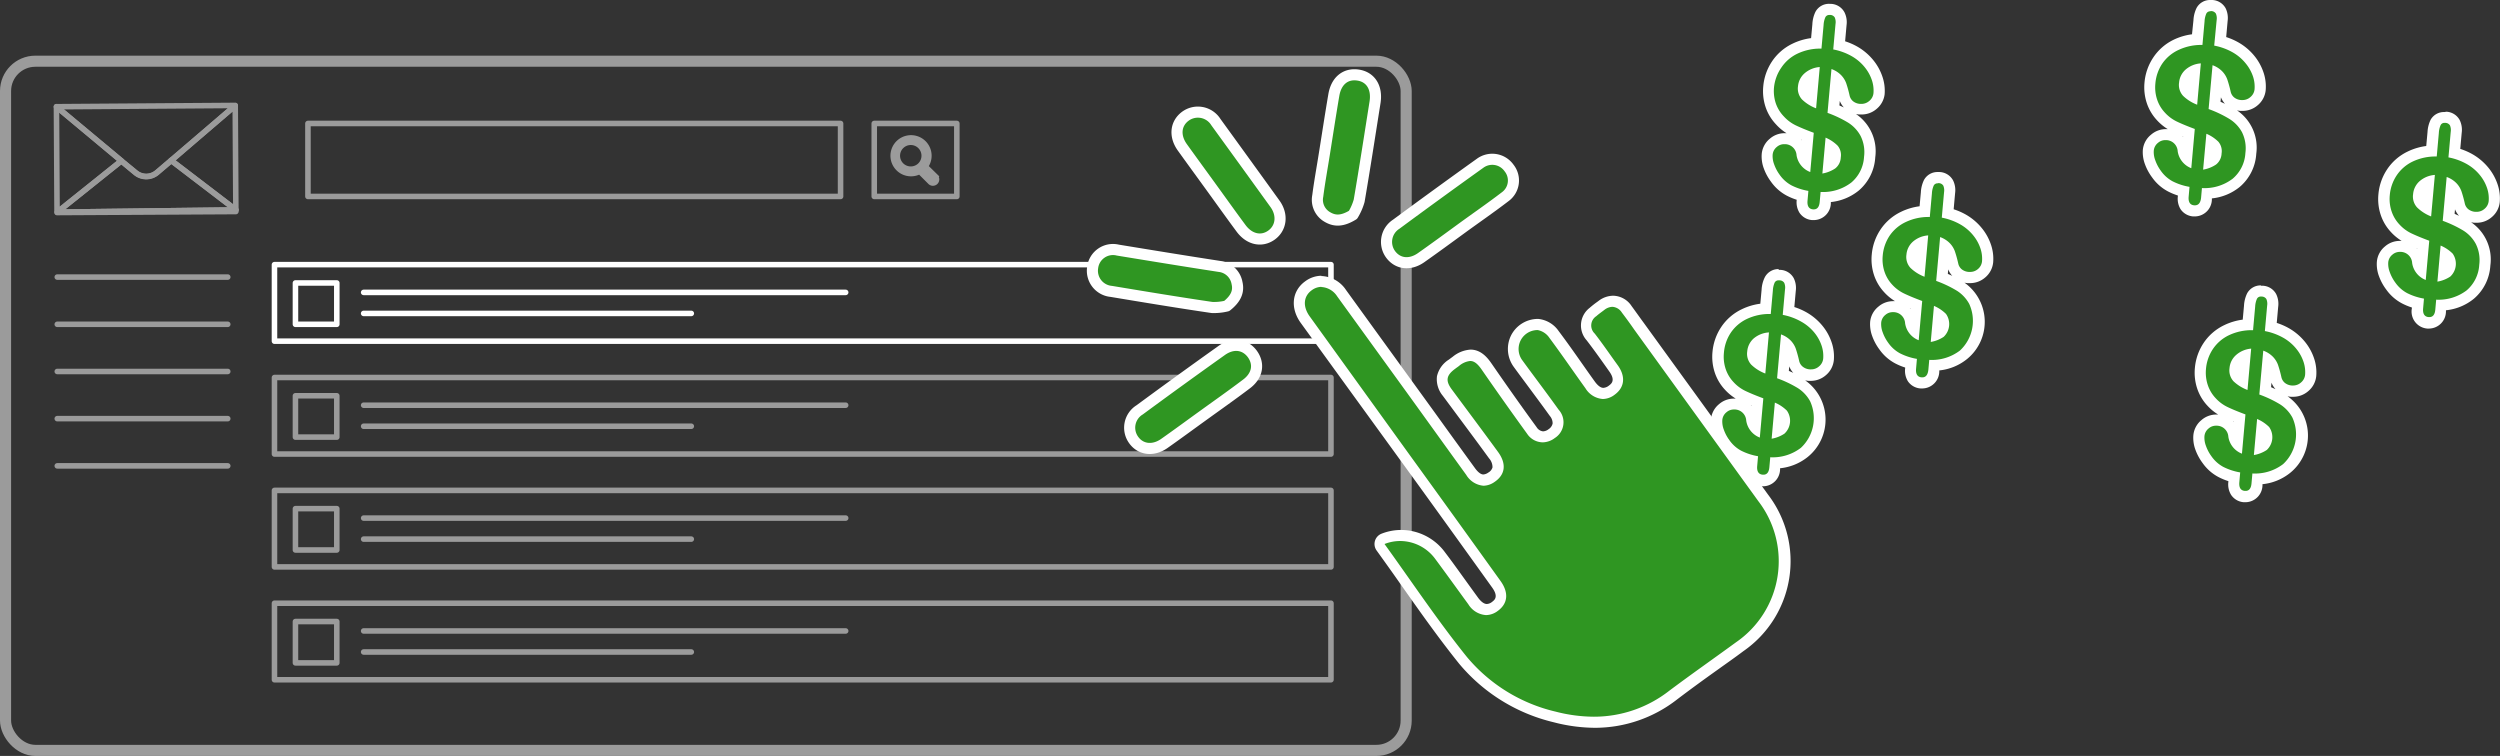<svg xmlns="http://www.w3.org/2000/svg" viewBox="0 0 450.5 136.22"><rect x="0" y="0" width="450.5" height="136.22" fill="#333333" stroke="none"/><defs><style>.cls-1,.cls-5,.cls-6{fill:none;}.cls-1{stroke:#ce1515;}.cls-1,.cls-5,.cls-6,.cls-8{stroke-linecap:round;stroke-linejoin:round;}.cls-2,.cls-8{fill:#2f9622;}.cls-3,.cls-7{fill:#fff;}.cls-4{opacity:0.51;}.cls-5,.cls-6,.cls-7,.cls-8{stroke:#fff;}.cls-5,.cls-8{stroke-width:2px;}.cls-7{stroke-miterlimit:10;}</style></defs><title>click-on</title><g id="Layer_2" data-name="Layer 2"><g id="Layer_1-2" data-name="Layer 1"><path class="cls-1" d="M93.18,20.22"/><path class="cls-2" d="M346.4,69h-.22a1.94,1.94,0,0,1-1.54-.87,2.64,2.64,0,0,1-.33-1.7l.09-1a10.78,10.78,0,0,1-2.45-.93,7.2,7.2,0,0,1-2.46-2.2,8.26,8.26,0,0,1-1.15-2.14,5.13,5.13,0,0,1-.32-2.14,3.13,3.13,0,0,1,3.09-2.82h.3a3.11,3.11,0,0,1,2.89,2.81,3,3,0,0,0,.62,1.44l.41-4.6c-1.07-.41-2-.79-2.64-1.12a8,8,0,0,1-2.41-1.8,7.4,7.4,0,0,1-1.63-2.74,8.09,8.09,0,0,1-.36-3.31,8.62,8.62,0,0,1,1.39-4A8.24,8.24,0,0,1,343,39.07a10.16,10.16,0,0,1,3.83-1l.3-3.35a4.83,4.83,0,0,1,.44-1.83,1.75,1.75,0,0,1,1.63-.92h.24a1.9,1.9,0,0,1,1.62,1,3.06,3.06,0,0,1,.26,1.74L351,38.45a11.14,11.14,0,0,1,2.83,1.16,9.28,9.28,0,0,1,2.6,2.24,8.43,8.43,0,0,1,1.44,2.66,6.87,6.87,0,0,1,.32,2.68,3,3,0,0,1-1.11,2.08A3.09,3.09,0,0,1,355,50h-.32a3.26,3.26,0,0,1-1.8-.69,2.83,2.83,0,0,1-1-1.63,20.24,20.24,0,0,0-.57-2.08,3.08,3.08,0,0,0-.69-1.09l-.16-.15L350,50a20.37,20.37,0,0,1,3.15,1.55,7.44,7.44,0,0,1,2.63,2.79,8.3,8.3,0,0,1-1.9,9.63,8.87,8.87,0,0,1-5.3,1.9l-.08.92C348.27,68.87,346.83,69,346.4,69ZM349,60.19a3.32,3.32,0,0,0,.61-.35c.12-.09.49-.36.58-1.31a1.69,1.69,0,0,0-.31-1.34,3.55,3.55,0,0,0-.57-.49Zm-2.71-16.53a3.05,3.05,0,0,0-1,.6,2.52,2.52,0,0,0-.83,1.69,2,2,0,0,0,.44,1.59,4.58,4.58,0,0,0,1,.75Z"/><path class="cls-3" d="M349.21,33h.15a1,1,0,0,1,.82.45,2.15,2.15,0,0,1,.14,1.18l-.41,4.59a10.78,10.78,0,0,1,3.39,1.25,8.26,8.26,0,0,1,2.32,2,7.43,7.43,0,0,1,1.27,2.34,5.87,5.87,0,0,1,.27,2.29,2.07,2.07,0,0,1-.77,1.41A2.11,2.11,0,0,1,355,49h-.23a2.26,2.26,0,0,1-1.26-.47,1.85,1.85,0,0,1-.64-1.07,21.57,21.57,0,0,0-.61-2.2,4.12,4.12,0,0,0-.91-1.44,4.61,4.61,0,0,0-1.74-1.1l-.71,7.9a20.85,20.85,0,0,1,3.68,1.74,6.43,6.43,0,0,1,2.28,2.42,7.31,7.31,0,0,1-1.67,8.38,8.35,8.35,0,0,1-5.54,1.69h0l-.16,1.8Q347.34,68,346.4,68h-.13q-1.09-.1-1-1.49l.16-1.84a10.67,10.67,0,0,1-3.05-1,6.18,6.18,0,0,1-2.12-1.9,7.25,7.25,0,0,1-1-1.89,4.13,4.13,0,0,1-.27-1.72,2,2,0,0,1,.75-1.41,2,2,0,0,1,1.35-.5h.21a2.12,2.12,0,0,1,2,2,3.87,3.87,0,0,0,2.45,3.06l.63-7.07q-2.06-.77-3.26-1.35A7,7,0,0,1,341,51.32a6.39,6.39,0,0,1-1.42-2.38,7,7,0,0,1-.31-2.9,7.58,7.58,0,0,1,1.23-3.55A7.21,7.21,0,0,1,343.44,40a9.52,9.52,0,0,1,4.24-.9h.07l.38-4.23a4,4,0,0,1,.33-1.44.77.77,0,0,1,.75-.39m-1.75,9.38a4.68,4.68,0,0,0-2.77,1.14,3.51,3.51,0,0,0-1.15,2.33,2.91,2.91,0,0,0,.71,2.37,7.43,7.43,0,0,0,2.55,1.61l.66-7.44m.46,19.19a6,6,0,0,0,2.33-.92,3.17,3.17,0,0,0,.42-4.13,6.9,6.9,0,0,0-2.17-1.45l-.58,6.51M349.21,31a2.75,2.75,0,0,0-2.51,1.44,5.72,5.72,0,0,0-.56,2.21l-.23,2.52a10.81,10.81,0,0,0-3.35,1,9.22,9.22,0,0,0-3.71,3.22,9.59,9.59,0,0,0-1.56,4.47,9.06,9.06,0,0,0,.41,3.71,8.41,8.41,0,0,0,1.86,3.12,8.9,8.9,0,0,0,1.92,1.58l-.38,0a4.05,4.05,0,0,0-2.63,1A4,4,0,0,0,337,58a6.12,6.12,0,0,0,.37,2.56,9.28,9.28,0,0,0,1.3,2.41,8.15,8.15,0,0,0,2.78,2.48,11,11,0,0,0,1.86.78v.14a3.61,3.61,0,0,0,.49,2.33A3,3,0,0,0,346.09,70h.31a3.1,3.1,0,0,0,3.06-3.16v-.09a9.45,9.45,0,0,0,5-2.05A8.64,8.64,0,0,0,354,50.94a5,5,0,0,0,.58.08l.41,0a4.12,4.12,0,0,0,2.72-1,4.06,4.06,0,0,0,1.46-2.75,7.89,7.89,0,0,0-.36-3.07,9.44,9.44,0,0,0-1.61-3,10.28,10.28,0,0,0-2.88-2.49,11.6,11.6,0,0,0-2.27-1l.26-2.91a4,4,0,0,0-.37-2.3A2.89,2.89,0,0,0,349.54,31l-.33,0ZM351,49.35l.07-.81a3.83,3.83,0,0,0,.73,1.17l-.8-.36Zm-6.75,6.28-.09-.1.09,0v.06Z"/><path class="cls-2" d="M317.74,86.54h-.22A2.09,2.09,0,0,1,315.65,84l.09-1a10.77,10.77,0,0,1-2.45-.93,7.2,7.2,0,0,1-2.46-2.2,8.27,8.27,0,0,1-1.15-2.14,5.12,5.12,0,0,1-.32-2.14,3.13,3.13,0,0,1,3.09-2.82h.3a3.11,3.11,0,0,1,2.89,2.81,3,3,0,0,0,.62,1.44l.41-4.61c-1.07-.41-2-.79-2.64-1.12a8,8,0,0,1-2.41-1.8A7.38,7.38,0,0,1,310,66.77a8.09,8.09,0,0,1-.36-3.3,8.6,8.6,0,0,1,1.39-4,8.23,8.23,0,0,1,3.32-2.87,10.14,10.14,0,0,1,3.83-1l.3-3.35a4.8,4.8,0,0,1,.44-1.83,1.74,1.74,0,0,1,1.63-.92h.24a1.9,1.9,0,0,1,1.62,1,3,3,0,0,1,.26,1.74L322.33,56a11.17,11.17,0,0,1,2.83,1.16,9.28,9.28,0,0,1,2.6,2.24A8.45,8.45,0,0,1,329.2,62a6.9,6.9,0,0,1,.32,2.68,3,3,0,0,1-1.11,2.08,3.09,3.09,0,0,1-2.07.76H326a3.26,3.26,0,0,1-1.8-.69,2.83,2.83,0,0,1-1-1.63,20.66,20.66,0,0,0-.57-2.08A3.13,3.13,0,0,0,322,62l-.16-.15-.5,5.61a20.39,20.39,0,0,1,3.15,1.55,7.91,7.91,0,0,1,.73,12.42,8.87,8.87,0,0,1-5.3,1.9l-.08.92C319.61,86.38,318.17,86.54,317.74,86.54Zm2.65-8.84a3.32,3.32,0,0,0,.61-.35c.12-.09.49-.36.58-1.32a1.68,1.68,0,0,0-.31-1.34,3.5,3.5,0,0,0-.57-.49Zm-2.71-16.53a3,3,0,0,0-1,.6,2.52,2.52,0,0,0-.83,1.69,2,2,0,0,0,.44,1.59,4.52,4.52,0,0,0,1,.75Z"/><path class="cls-3" d="M320.55,50.52h.15a1,1,0,0,1,.82.45,2.15,2.15,0,0,1,.14,1.18l-.41,4.59A10.78,10.78,0,0,1,324.65,58,8.26,8.26,0,0,1,327,60a7.43,7.43,0,0,1,1.27,2.34,5.87,5.87,0,0,1,.27,2.29,2.07,2.07,0,0,1-.77,1.41,2.11,2.11,0,0,1-1.41.52h-.23a2.26,2.26,0,0,1-1.26-.47A1.85,1.85,0,0,1,324.2,65a21.57,21.57,0,0,0-.61-2.2,4.12,4.12,0,0,0-.91-1.44,4.61,4.61,0,0,0-1.74-1.1l-.71,7.9a20.84,20.84,0,0,1,3.68,1.74,6.43,6.43,0,0,1,2.28,2.42,7.31,7.31,0,0,1-1.67,8.38A8.35,8.35,0,0,1,319,82.4h0l-.16,1.8q-.12,1.34-1.07,1.34h-.13q-1.09-.1-1-1.49l.16-1.84a10.68,10.68,0,0,1-3.05-1,6.18,6.18,0,0,1-2.12-1.9,7.26,7.26,0,0,1-1-1.89,4.13,4.13,0,0,1-.27-1.72,2,2,0,0,1,.75-1.41,2,2,0,0,1,1.35-.5h.21a2.12,2.12,0,0,1,2,2,3.87,3.87,0,0,0,2.45,3.06l.63-7.07q-2.06-.77-3.26-1.35a7,7,0,0,1-2.11-1.58,6.39,6.39,0,0,1-1.42-2.38,7,7,0,0,1-.31-2.9A7.58,7.58,0,0,1,311.86,60a7.21,7.21,0,0,1,2.92-2.52,9.52,9.52,0,0,1,4.24-.9h.07l.38-4.23a4,4,0,0,1,.33-1.44.77.77,0,0,1,.75-.39M318.8,59.9A4.68,4.68,0,0,0,316,61a3.51,3.51,0,0,0-1.15,2.33,2.91,2.91,0,0,0,.71,2.37,7.43,7.43,0,0,0,2.55,1.61l.66-7.44m.46,19.19a6,6,0,0,0,2.33-.92A3.17,3.17,0,0,0,322,74a6.9,6.9,0,0,0-2.17-1.45l-.58,6.51m1.29-30.57A2.75,2.75,0,0,0,318,50a5.72,5.72,0,0,0-.56,2.21l-.23,2.52a10.81,10.81,0,0,0-3.35,1,9.22,9.22,0,0,0-3.71,3.22,9.59,9.59,0,0,0-1.56,4.47,9.06,9.06,0,0,0,.41,3.71,8.41,8.41,0,0,0,1.86,3.12,8.9,8.9,0,0,0,1.92,1.58l-.38,0a4.05,4.05,0,0,0-2.63,1,4,4,0,0,0-1.46,2.77,6.12,6.12,0,0,0,.37,2.56,9.29,9.29,0,0,0,1.3,2.41,8.15,8.15,0,0,0,2.78,2.48,11,11,0,0,0,1.86.78v.14a3.61,3.61,0,0,0,.49,2.33,3,3,0,0,0,2.29,1.33h.31a3.1,3.1,0,0,0,3.06-3.16v-.09a9.45,9.45,0,0,0,5-2.05,8.65,8.65,0,0,0-.48-13.79,5,5,0,0,0,.58.09l.41,0a4.12,4.12,0,0,0,2.72-1,4.06,4.06,0,0,0,1.46-2.75,7.89,7.89,0,0,0-.36-3.07,9.44,9.44,0,0,0-1.61-3,10.28,10.28,0,0,0-2.88-2.48,11.61,11.61,0,0,0-2.27-1l.26-2.91a4,4,0,0,0-.37-2.3,2.89,2.89,0,0,0-2.41-1.49l-.33,0Zm1.81,18.34.07-.81a3.83,3.83,0,0,0,.73,1.17l-.8-.36Zm-6.75,6.28-.09-.1.09,0v.06Z"/><path class="cls-2" d="M326.84,38.72h-.22a1.94,1.94,0,0,1-1.54-.87,2.64,2.64,0,0,1-.33-1.7l.09-1a10.75,10.75,0,0,1-2.45-.93,7.19,7.19,0,0,1-2.46-2.2,8.21,8.21,0,0,1-1.15-2.14,5.13,5.13,0,0,1-.32-2.14,3.13,3.13,0,0,1,3.09-2.82h.3a3.11,3.11,0,0,1,2.89,2.81,3,3,0,0,0,.62,1.44l.41-4.61c-1.07-.41-2-.79-2.64-1.12a8,8,0,0,1-2.41-1.8,7.4,7.4,0,0,1-1.63-2.74,8.1,8.1,0,0,1-.36-3.3,8.6,8.6,0,0,1,1.39-4,8.24,8.24,0,0,1,3.32-2.87,10.17,10.17,0,0,1,3.84-1l.3-3.35A4.81,4.81,0,0,1,328,2.61a1.74,1.74,0,0,1,1.63-.92h.24a1.92,1.92,0,0,1,1.62,1,3,3,0,0,1,.26,1.74l-.33,3.73a11.17,11.17,0,0,1,2.83,1.16,9.3,9.3,0,0,1,2.6,2.24,8.45,8.45,0,0,1,1.44,2.66,6.9,6.9,0,0,1,.32,2.68A3,3,0,0,1,337.5,19a3.08,3.08,0,0,1-2.06.76h-.33a3.24,3.24,0,0,1-1.8-.69,2.84,2.84,0,0,1-1-1.63,20.78,20.78,0,0,0-.57-2.08,3.14,3.14,0,0,0-.69-1.09l-.16-.15-.5,5.61a20.39,20.39,0,0,1,3.15,1.55,7.12,7.12,0,0,1,3.38,7.12,7.53,7.53,0,0,1-2.64,5.3,8.88,8.88,0,0,1-5.3,1.9l-.08.92C328.72,38.55,327.28,38.72,326.84,38.72Zm2.65-8.84a3.4,3.4,0,0,0,.61-.35c.12-.09.49-.36.58-1.32a1.68,1.68,0,0,0-.31-1.34,3.54,3.54,0,0,0-.57-.49Zm-2.71-16.53a3,3,0,0,0-1,.6,2.52,2.52,0,0,0-.83,1.69,2,2,0,0,0,.44,1.59,4.55,4.55,0,0,0,1,.75Z"/><path class="cls-3" d="M329.65,2.69h.15a1,1,0,0,1,.82.45,2.15,2.15,0,0,1,.14,1.18l-.41,4.59a10.78,10.78,0,0,1,3.39,1.25,8.26,8.26,0,0,1,2.32,2,7.43,7.43,0,0,1,1.27,2.34,5.87,5.87,0,0,1,.27,2.29,2.07,2.07,0,0,1-.77,1.41,2.11,2.11,0,0,1-1.41.52h-.23a2.26,2.26,0,0,1-1.26-.47,1.85,1.85,0,0,1-.64-1.07,21.59,21.59,0,0,0-.61-2.2,4.13,4.13,0,0,0-.91-1.44,4.61,4.61,0,0,0-1.74-1.1l-.71,7.9A20.83,20.83,0,0,1,333,22.08a6.43,6.43,0,0,1,2.28,2.42,6.52,6.52,0,0,1,.62,3.76,6.53,6.53,0,0,1-2.29,4.63,8.35,8.35,0,0,1-5.54,1.7h0l-.16,1.8q-.12,1.34-1.07,1.34h-.13q-1.09-.1-1-1.49l.16-1.84a10.67,10.67,0,0,1-3.05-1,6.18,6.18,0,0,1-2.12-1.9,7.26,7.26,0,0,1-1-1.89,4.13,4.13,0,0,1-.27-1.72,2,2,0,0,1,.75-1.41,2,2,0,0,1,1.35-.5h.21a2.12,2.12,0,0,1,2,2A3.87,3.87,0,0,0,326.21,31l.63-7.07q-2.06-.77-3.26-1.35A7,7,0,0,1,321.47,21,6.39,6.39,0,0,1,320,18.62a7,7,0,0,1-.32-2.9A7.58,7.58,0,0,1,321,12.18a7.21,7.21,0,0,1,2.92-2.52,9.52,9.52,0,0,1,4.24-.9h.07l.38-4.23a4,4,0,0,1,.33-1.44.77.77,0,0,1,.75-.39m-1.75,9.38a4.68,4.68,0,0,0-2.77,1.14A3.51,3.51,0,0,0,324,15.54a2.91,2.91,0,0,0,.71,2.37,7.43,7.43,0,0,0,2.55,1.61l.66-7.44m.46,19.19a6,6,0,0,0,2.33-.92,2.66,2.66,0,0,0,1-2,2.63,2.63,0,0,0-.57-2.1,6.9,6.9,0,0,0-2.17-1.45l-.58,6.51M329.65.69a2.75,2.75,0,0,0-2.51,1.45,5.72,5.72,0,0,0-.55,2.21l-.23,2.52a10.81,10.81,0,0,0-3.35,1,9.22,9.22,0,0,0-3.71,3.22,9.59,9.59,0,0,0-1.56,4.47,9.07,9.07,0,0,0,.41,3.71A8.41,8.41,0,0,0,320,22.37,8.91,8.91,0,0,0,321.93,24l-.38,0a4.05,4.05,0,0,0-2.63,1,4,4,0,0,0-1.46,2.77,6.12,6.12,0,0,0,.37,2.56,9.29,9.29,0,0,0,1.3,2.41,8.15,8.15,0,0,0,2.78,2.48,10.94,10.94,0,0,0,1.86.78V36a3.61,3.61,0,0,0,.49,2.33,3,3,0,0,0,2.29,1.33h.31a3.1,3.1,0,0,0,3.06-3.16v-.09a9.45,9.45,0,0,0,5-2.05,8.49,8.49,0,0,0,3-6,8.1,8.1,0,0,0-3.47-7.81,5,5,0,0,0,.58.08l.41,0a4.12,4.12,0,0,0,2.72-1A4.06,4.06,0,0,0,339.61,17a7.89,7.89,0,0,0-.36-3.07,9.45,9.45,0,0,0-1.61-3,10.28,10.28,0,0,0-2.88-2.49,11.61,11.61,0,0,0-2.27-1l.26-2.91a4,4,0,0,0-.37-2.3A2.89,2.89,0,0,0,330,.7ZM331.46,19l.07-.81a3.83,3.83,0,0,0,.73,1.17l-.8-.36Zm-6.75,6.28-.09-.1.09,0v.06Z"/><path class="cls-2" d="M395.52,38h-.22a1.94,1.94,0,0,1-1.54-.87,2.65,2.65,0,0,1-.33-1.7l.09-1a10.84,10.84,0,0,1-2.45-.93,7.22,7.22,0,0,1-2.46-2.2,8.25,8.25,0,0,1-1.15-2.14,5.14,5.14,0,0,1-.32-2.14,3.13,3.13,0,0,1,3.1-2.82h.3a3.11,3.11,0,0,1,2.89,2.81,3,3,0,0,0,.62,1.44l.41-4.6c-1.07-.41-2-.79-2.64-1.12a8,8,0,0,1-2.41-1.8,7.4,7.4,0,0,1-1.63-2.74,8.08,8.08,0,0,1-.36-3.31,8.6,8.6,0,0,1,1.39-4,8.23,8.23,0,0,1,3.32-2.87,10.17,10.17,0,0,1,3.83-1l.3-3.35a4.81,4.81,0,0,1,.44-1.83A1.75,1.75,0,0,1,398.33,1h.24a1.92,1.92,0,0,1,1.62,1,3.07,3.07,0,0,1,.26,1.74l-.33,3.72a11.16,11.16,0,0,1,2.83,1.16,9.29,9.29,0,0,1,2.6,2.24A8.47,8.47,0,0,1,407,13.51a6.87,6.87,0,0,1,.32,2.68A3.21,3.21,0,0,1,404.12,19h-.32a3.26,3.26,0,0,1-1.8-.69,2.83,2.83,0,0,1-1-1.63,20.56,20.56,0,0,0-.57-2.08,3.09,3.09,0,0,0-.69-1.09l-.16-.15-.5,5.61a20.37,20.37,0,0,1,3.15,1.55,7.44,7.44,0,0,1,2.63,2.79,7.52,7.52,0,0,1,.74,4.32A7.53,7.53,0,0,1,403,33a8.89,8.89,0,0,1-5.3,1.9l-.08.92C397.4,37.86,396,38,395.52,38Zm2.65-8.84a3.4,3.4,0,0,0,.61-.35c.12-.09.49-.36.58-1.32a1.68,1.68,0,0,0-.31-1.34,3.54,3.54,0,0,0-.57-.49Zm-2.71-16.53a3,3,0,0,0-1,.6,2.51,2.51,0,0,0-.83,1.69,1.94,1.94,0,0,0,.44,1.59,4.52,4.52,0,0,0,1,.75Z"/><path class="cls-3" d="M398.33,2h.15a1,1,0,0,1,.82.45,2.15,2.15,0,0,1,.14,1.18L399,8.22a10.78,10.78,0,0,1,3.39,1.25,8.26,8.26,0,0,1,2.32,2A7.43,7.43,0,0,1,406,13.81a5.87,5.87,0,0,1,.27,2.29,2.07,2.07,0,0,1-.77,1.41,2.11,2.11,0,0,1-1.41.52h-.23a2.26,2.26,0,0,1-1.26-.47,1.85,1.85,0,0,1-.64-1.07,21.57,21.57,0,0,0-.61-2.2,4.12,4.12,0,0,0-.91-1.44,4.61,4.61,0,0,0-1.74-1.1l-.71,7.9a20.83,20.83,0,0,1,3.68,1.74A6.43,6.43,0,0,1,404,23.81a6.52,6.52,0,0,1,.62,3.76,6.53,6.53,0,0,1-2.29,4.63,8.35,8.35,0,0,1-5.54,1.69h0l-.16,1.8Q396.47,37,395.52,37h-.13q-1.09-.1-1-1.49l.16-1.84a10.68,10.68,0,0,1-3.05-1,6.18,6.18,0,0,1-2.12-1.9,7.25,7.25,0,0,1-1-1.89,4.13,4.13,0,0,1-.27-1.72,2,2,0,0,1,.75-1.41,2,2,0,0,1,1.35-.5h.21a2.12,2.12,0,0,1,2,2,3.87,3.87,0,0,0,2.45,3.06l.63-7.07q-2.06-.77-3.26-1.35a7,7,0,0,1-2.11-1.58,6.39,6.39,0,0,1-1.42-2.38,7,7,0,0,1-.31-2.9,7.58,7.58,0,0,1,1.23-3.55A7.21,7.21,0,0,1,392.57,9a9.52,9.52,0,0,1,4.24-.9h.07l.38-4.23a4,4,0,0,1,.33-1.44.77.77,0,0,1,.75-.39m-1.75,9.38a4.68,4.68,0,0,0-2.77,1.14,3.51,3.51,0,0,0-1.15,2.33,2.91,2.91,0,0,0,.71,2.37,7.43,7.43,0,0,0,2.55,1.61l.66-7.44M397,30.57a6,6,0,0,0,2.33-.92,2.66,2.66,0,0,0,1-2,2.63,2.63,0,0,0-.57-2.1,6.9,6.9,0,0,0-2.17-1.45L397,30.57M398.33,0a2.75,2.75,0,0,0-2.51,1.44,5.72,5.72,0,0,0-.56,2.21L395,6.18a10.81,10.81,0,0,0-3.35,1A9.22,9.22,0,0,0,388,10.39a9.59,9.59,0,0,0-1.56,4.47,9.06,9.06,0,0,0,.41,3.71,8.41,8.41,0,0,0,1.86,3.12,8.9,8.9,0,0,0,1.92,1.58l-.38,0a4.05,4.05,0,0,0-2.63,1A4,4,0,0,0,386.14,27a6.12,6.12,0,0,0,.37,2.56,9.28,9.28,0,0,0,1.3,2.41,8.15,8.15,0,0,0,2.78,2.48,11,11,0,0,0,1.86.78v.14a3.61,3.61,0,0,0,.49,2.33A3,3,0,0,0,395.21,39h.31a3.1,3.1,0,0,0,3.06-3.16v-.09a9.45,9.45,0,0,0,5-2.05,8.49,8.49,0,0,0,3-6,8.1,8.1,0,0,0-3.47-7.81,5,5,0,0,0,.58.09l.41,0a4.12,4.12,0,0,0,2.72-1,4.06,4.06,0,0,0,1.46-2.75,7.89,7.89,0,0,0-.36-3.07,9.45,9.45,0,0,0-1.61-3,10.28,10.28,0,0,0-2.88-2.48,11.61,11.61,0,0,0-2.27-1l.26-2.91a4,4,0,0,0-.37-2.3A2.89,2.89,0,0,0,398.66,0l-.33,0Zm1.81,18.34.07-.81a3.82,3.82,0,0,0,.73,1.17l-.8-.36Zm-6.75,6.28-.09-.1.09,0v.06Z"/><path class="cls-2" d="M404.62,89.47h-.22a2.09,2.09,0,0,1-1.87-2.58l.09-1a10.77,10.77,0,0,1-2.45-.93,7.2,7.2,0,0,1-2.46-2.2,8.3,8.3,0,0,1-1.15-2.14,5.13,5.13,0,0,1-.32-2.14,3.13,3.13,0,0,1,3.09-2.82h.3a3.11,3.11,0,0,1,2.89,2.81,3,3,0,0,0,.62,1.44l.41-4.61c-1.07-.41-2-.79-2.64-1.12a8,8,0,0,1-2.41-1.8,7.39,7.39,0,0,1-1.63-2.74,8.07,8.07,0,0,1-.36-3.3,8.6,8.6,0,0,1,1.39-4,8.23,8.23,0,0,1,3.32-2.87,10.14,10.14,0,0,1,3.83-1l.3-3.35a4.8,4.8,0,0,1,.44-1.83,1.74,1.74,0,0,1,1.63-.92h.24a1.92,1.92,0,0,1,1.62,1,3,3,0,0,1,.26,1.74l-.33,3.72A11.17,11.17,0,0,1,412,60.05a9.28,9.28,0,0,1,2.6,2.24,8.45,8.45,0,0,1,1.44,2.66,6.9,6.9,0,0,1,.32,2.68,3,3,0,0,1-1.11,2.08,3.09,3.09,0,0,1-2.07.76h-.32a3.26,3.26,0,0,1-1.8-.69,2.83,2.83,0,0,1-1-1.63,20.66,20.66,0,0,0-.57-2.08,3.14,3.14,0,0,0-.69-1.09l-.16-.15-.5,5.61A20.39,20.39,0,0,1,411.33,72a7.12,7.12,0,0,1,3.38,7.12,7.52,7.52,0,0,1-2.64,5.3,8.87,8.87,0,0,1-5.3,1.9l-.08.92C406.5,89.31,405.06,89.47,404.62,89.47Zm2.65-8.84a3.4,3.4,0,0,0,.61-.35c.12-.09.49-.36.58-1.32a1.68,1.68,0,0,0-.31-1.34,3.5,3.5,0,0,0-.57-.49Zm-2.71-16.53a3,3,0,0,0-1,.6,2.52,2.52,0,0,0-.83,1.69,2,2,0,0,0,.44,1.59,4.52,4.52,0,0,0,1,.75Z"/><path class="cls-3" d="M407.43,53.44h.15a1,1,0,0,1,.82.45,2.14,2.14,0,0,1,.14,1.18l-.41,4.59a10.78,10.78,0,0,1,3.39,1.25,8.26,8.26,0,0,1,2.32,2,7.43,7.43,0,0,1,1.27,2.34,5.87,5.87,0,0,1,.27,2.29,2.07,2.07,0,0,1-.77,1.41,2.11,2.11,0,0,1-1.41.52H413a2.26,2.26,0,0,1-1.26-.47,1.85,1.85,0,0,1-.64-1.07,21.58,21.58,0,0,0-.61-2.2,4.12,4.12,0,0,0-.91-1.44,4.61,4.61,0,0,0-1.74-1.1l-.71,7.9a20.83,20.83,0,0,1,3.68,1.74,6.43,6.43,0,0,1,2.28,2.42,7.31,7.31,0,0,1-1.67,8.38,8.35,8.35,0,0,1-5.54,1.69h0l-.16,1.8q-.12,1.34-1.07,1.34h-.13q-1.09-.1-1-1.49l.16-1.84a10.67,10.67,0,0,1-3.05-1,6.18,6.18,0,0,1-2.12-1.9,7.26,7.26,0,0,1-1-1.89,4.13,4.13,0,0,1-.27-1.72,2,2,0,0,1,.75-1.41,2,2,0,0,1,1.35-.5h.21a2.12,2.12,0,0,1,2,2A3.87,3.87,0,0,0,404,81.75l.63-7.07q-2.06-.77-3.26-1.35a7,7,0,0,1-2.11-1.58,6.39,6.39,0,0,1-1.42-2.38,7,7,0,0,1-.32-2.9,7.58,7.58,0,0,1,1.23-3.55,7.21,7.21,0,0,1,2.92-2.52,9.52,9.52,0,0,1,4.24-.9H406l.38-4.23a4,4,0,0,1,.33-1.44.77.77,0,0,1,.75-.39m-1.75,9.38A4.68,4.68,0,0,0,402.91,64a3.51,3.51,0,0,0-1.15,2.33,2.91,2.91,0,0,0,.71,2.37A7.43,7.43,0,0,0,405,70.27l.66-7.44M406.15,82a6,6,0,0,0,2.33-.92,3.17,3.17,0,0,0,.42-4.13,6.9,6.9,0,0,0-2.17-1.45L406.15,82m1.29-30.57a2.75,2.75,0,0,0-2.51,1.44,5.72,5.72,0,0,0-.56,2.21l-.23,2.52a10.81,10.81,0,0,0-3.35,1,9.22,9.22,0,0,0-3.71,3.22,9.59,9.59,0,0,0-1.56,4.47,9.07,9.07,0,0,0,.41,3.71,8.41,8.41,0,0,0,1.86,3.12,8.91,8.91,0,0,0,1.92,1.58l-.38,0a4.05,4.05,0,0,0-2.63,1,4,4,0,0,0-1.46,2.77,6.12,6.12,0,0,0,.37,2.56,9.28,9.28,0,0,0,1.3,2.41,8.15,8.15,0,0,0,2.78,2.48,11,11,0,0,0,1.86.78v.14a3.61,3.61,0,0,0,.49,2.33,3,3,0,0,0,2.29,1.33h.31a3.1,3.1,0,0,0,3.06-3.16v-.09a9.45,9.45,0,0,0,5-2.05,8.65,8.65,0,0,0-.48-13.79,5,5,0,0,0,.58.09l.41,0a4.12,4.12,0,0,0,2.72-1,4.06,4.06,0,0,0,1.46-2.75,7.89,7.89,0,0,0-.36-3.07,9.45,9.45,0,0,0-1.61-3,10.28,10.28,0,0,0-2.88-2.49,11.6,11.6,0,0,0-2.27-1l.26-2.91a4,4,0,0,0-.37-2.3,2.89,2.89,0,0,0-2.41-1.49l-.33,0Zm1.81,18.34.07-.81a3.83,3.83,0,0,0,.73,1.17l-.8-.36Zm-6.75,6.28-.09-.1.09,0v.06Z"/><path class="cls-2" d="M437.7,58.17h-.22a1.94,1.94,0,0,1-1.53-.87,2.64,2.64,0,0,1-.33-1.7l.09-1a10.78,10.78,0,0,1-2.45-.93,7.19,7.19,0,0,1-2.46-2.2,8.22,8.22,0,0,1-1.15-2.14,5.13,5.13,0,0,1-.32-2.14,3.13,3.13,0,0,1,3.09-2.82h.3a3.11,3.11,0,0,1,2.89,2.81,3,3,0,0,0,.62,1.44l.41-4.61c-1.07-.41-2-.79-2.64-1.12a8,8,0,0,1-2.41-1.8A7.4,7.4,0,0,1,430,38.39a8.07,8.07,0,0,1-.36-3.3,8.6,8.6,0,0,1,1.39-4,8.24,8.24,0,0,1,3.32-2.87,10.16,10.16,0,0,1,3.83-1l.3-3.35a4.79,4.79,0,0,1,.44-1.83,1.74,1.74,0,0,1,1.63-.92h.24a1.92,1.92,0,0,1,1.62,1,3,3,0,0,1,.26,1.74l-.33,3.72a11.17,11.17,0,0,1,2.83,1.16,9.27,9.27,0,0,1,2.6,2.24,8.47,8.47,0,0,1,1.44,2.66,6.89,6.89,0,0,1,.32,2.68,3.21,3.21,0,0,1-3.18,2.85H446a3.24,3.24,0,0,1-1.8-.69,2.84,2.84,0,0,1-1-1.63,20.33,20.33,0,0,0-.57-2.08,3.16,3.16,0,0,0-.69-1.09l-.16-.15-.5,5.61a20.39,20.39,0,0,1,3.15,1.55,7.91,7.91,0,0,1,.73,12.42,8.87,8.87,0,0,1-5.3,1.9l-.08.92C439.57,58,438.13,58.17,437.7,58.17Zm2.65-8.84A3.4,3.4,0,0,0,441,49c.12-.09.49-.36.58-1.32a1.69,1.69,0,0,0-.31-1.34,3.6,3.6,0,0,0-.57-.49Zm-2.71-16.53a3,3,0,0,0-1,.6,2.52,2.52,0,0,0-.83,1.69,2,2,0,0,0,.44,1.59,4.55,4.55,0,0,0,1,.75Z"/><path class="cls-3" d="M440.51,22.14h.15a1,1,0,0,1,.82.45,2.15,2.15,0,0,1,.14,1.18l-.41,4.59a10.78,10.78,0,0,1,3.39,1.25,8.26,8.26,0,0,1,2.32,2,7.43,7.43,0,0,1,1.27,2.34,5.87,5.87,0,0,1,.27,2.29,2.07,2.07,0,0,1-.77,1.41,2.11,2.11,0,0,1-1.41.52h-.23a2.26,2.26,0,0,1-1.26-.47,1.85,1.85,0,0,1-.64-1.07,21.61,21.61,0,0,0-.61-2.2,4.12,4.12,0,0,0-.91-1.44,4.61,4.61,0,0,0-1.74-1.1l-.71,7.9a20.85,20.85,0,0,1,3.68,1.74,6.43,6.43,0,0,1,2.28,2.42,6.52,6.52,0,0,1,.62,3.76,6.53,6.53,0,0,1-2.29,4.63A8.35,8.35,0,0,1,439,54h0l-.16,1.8q-.12,1.34-1.07,1.34h-.13q-1.09-.1-1-1.49l.16-1.84a10.67,10.67,0,0,1-3.05-1,6.18,6.18,0,0,1-2.12-1.9,7.26,7.26,0,0,1-1-1.89,4.13,4.13,0,0,1-.27-1.72,2,2,0,0,1,.75-1.41,2,2,0,0,1,1.35-.5h.21a2.12,2.12,0,0,1,2,2,3.87,3.87,0,0,0,2.45,3.06l.63-7.07q-2.06-.77-3.26-1.35a7,7,0,0,1-2.11-1.58,6.39,6.39,0,0,1-1.42-2.38,7,7,0,0,1-.32-2.9,7.58,7.58,0,0,1,1.23-3.55,7.21,7.21,0,0,1,2.92-2.52,9.52,9.52,0,0,1,4.24-.9h.07l.38-4.23a4,4,0,0,1,.33-1.44.77.77,0,0,1,.75-.39m-1.75,9.38A4.68,4.68,0,0,0,436,32.66,3.51,3.51,0,0,0,434.84,35a2.91,2.91,0,0,0,.71,2.37A7.43,7.43,0,0,0,438.09,39l.67-7.44m.46,19.19a6,6,0,0,0,2.33-.92,3.17,3.17,0,0,0,.42-4.13,6.9,6.9,0,0,0-2.17-1.45l-.58,6.51m1.29-30.57A2.75,2.75,0,0,0,438,21.58a5.73,5.73,0,0,0-.56,2.21l-.23,2.52a10.81,10.81,0,0,0-3.35,1,9.22,9.22,0,0,0-3.71,3.22A9.59,9.59,0,0,0,428.59,35a9.07,9.07,0,0,0,.41,3.71,8.41,8.41,0,0,0,1.86,3.12,8.9,8.9,0,0,0,1.92,1.58l-.38,0a4.05,4.05,0,0,0-2.63,1,4,4,0,0,0-1.46,2.77,6.12,6.12,0,0,0,.37,2.56,9.28,9.28,0,0,0,1.3,2.41,8.15,8.15,0,0,0,2.78,2.48,11,11,0,0,0,1.86.78v.14a3.08,3.08,0,0,0,2.78,3.66h.31A3.1,3.1,0,0,0,440.76,56v-.09a9.45,9.45,0,0,0,5-2.05,8.49,8.49,0,0,0,3-6,8.1,8.1,0,0,0-3.47-7.81,5,5,0,0,0,.58.09l.41,0a4.12,4.12,0,0,0,2.72-1,4.06,4.06,0,0,0,1.46-2.75,7.89,7.89,0,0,0-.36-3.07,9.45,9.45,0,0,0-1.61-3,10.29,10.29,0,0,0-2.88-2.49,11.61,11.61,0,0,0-2.27-1l.26-2.91a4,4,0,0,0-.37-2.3,2.89,2.89,0,0,0-2.41-1.49Zm1.81,18.34.07-.81a3.83,3.83,0,0,0,.73,1.17l-.8-.36Zm-6.75,6.28-.09-.1.09,0v.06Z"/><g class="cls-4"><rect class="cls-5" x="1" y="11.03" width="252.39" height="124.19" rx="5.37" ry="5.37"/><polygon class="cls-6" points="42.5 37.8 42.39 19.05 30.83 28.9 42.5 37.8"/><polygon class="cls-6" points="42.5 37.83 10.32 38.23 21.87 28.97 10.17 19.23 10.28 38.3 42.5 38.12 42.5 37.83"/><path class="cls-6" d="M28.3,31.06a3,3,0,0,1-3.9,0L21.87,29,10.32,38.23l32.18-.4v0L30.83,28.9Z"/><path class="cls-6" d="M10.17,19.23,21.87,29l2.53,2.11a3,3,0,0,0,3.9,0l2.53-2.15L42.39,19Z"/><rect class="cls-6" x="55.49" y="22.25" width="95.98" height="13.15"/><rect class="cls-6" x="157.54" y="22.25" width="14.88" height="13.15"/><path class="cls-7" d="M168.6,31.83,166.73,30a3.21,3.21,0,1,0-1,.87l1.92,1.92a.65.65,0,1,0,.92-.92Zm-3.4-1.59a2.43,2.43,0,1,1,.95-.84A2.4,2.4,0,0,1,165.2,30.24Z"/><rect class="cls-6" x="49.46" y="68.03" width="190.38" height="13.79"/><line class="cls-6" x1="65.53" y1="73.02" x2="152.39" y2="73.02"/><line class="cls-6" x1="65.53" y1="76.81" x2="124.57" y2="76.81"/><rect class="cls-6" x="53.24" y="71.32" width="7.45" height="7.45"/><rect class="cls-6" x="49.46" y="88.37" width="190.38" height="13.79"/><line class="cls-6" x1="65.53" y1="93.36" x2="152.39" y2="93.36"/><line class="cls-6" x1="65.53" y1="97.15" x2="124.57" y2="97.15"/><rect class="cls-6" x="53.24" y="91.66" width="7.45" height="7.45"/><rect class="cls-6" x="49.46" y="108.7" width="190.38" height="13.79"/><line class="cls-6" x1="65.53" y1="113.7" x2="152.39" y2="113.7"/><line class="cls-6" x1="65.53" y1="117.49" x2="124.57" y2="117.49"/><rect class="cls-6" x="53.24" y="112" width="7.45" height="7.45"/><line class="cls-6" x1="10.32" y1="49.93" x2="41.04" y2="49.93"/><line class="cls-6" x1="10.32" y1="58.44" x2="41.04" y2="58.44"/><line class="cls-6" x1="10.32" y1="66.94" x2="41.04" y2="66.94"/><line class="cls-6" x1="10.32" y1="75.44" x2="41.04" y2="75.44"/><line class="cls-6" x1="10.32" y1="83.95" x2="41.04" y2="83.95"/></g><rect class="cls-6" x="49.46" y="47.69" width="190.38" height="13.79"/><line class="cls-6" x1="65.53" y1="52.69" x2="152.39" y2="52.69"/><line class="cls-6" x1="65.53" y1="56.48" x2="124.57" y2="56.48"/><rect class="cls-6" x="53.24" y="50.99" width="7.45" height="7.45"/><g id="_Group_" data-name="&lt;Group&gt;"><path class="cls-8" d="M271.93,30.27a3.61,3.61,0,0,1-.71,5.19c-2.61,2-5.28,3.83-7.91,5.75-2.41,1.76-4.81,3.52-7.24,5.23-2,1.4-4.19,1.14-5.48-.6a3.79,3.79,0,0,1,1-5.43q7.52-5.55,15.14-11A3.7,3.7,0,0,1,271.93,30.27Z"/><path class="cls-8" d="M244.67,13.52c2.27.31,3.52,2.2,3.12,4.86-.94,5.92-1.85,11.87-2.87,17.8a10.29,10.29,0,0,1-1.11,2.54c-1.87,1.14-3.23,1.2-4.59.4a3.56,3.56,0,0,1-1.76-3.81c.33-2.56.8-5.1,1.2-7.64.56-3.5,1.09-7,1.69-10.51C240.77,14.59,242.44,13.21,244.67,13.52Z"/><path class="cls-8" d="M229.77,36.75c1.43,2,1.11,4.37-.67,5.63s-4,.78-5.5-1.29c-1.8-2.43-3.56-4.9-5.35-7.37s-3.5-4.81-5.23-7.22c-1.4-2-1.18-4.19.51-5.5a3.82,3.82,0,0,1,5.57,1Q224.44,29.36,229.77,36.75Z"/><path class="cls-8" d="M225.63,63.73c1.36,1.83,1,4-1.09,5.52-2.47,1.87-5,3.65-7.51,5.46s-4.83,3.52-7.26,5.23c-2,1.38-4.23,1.09-5.48-.65a3.77,3.77,0,0,1,1.07-5.43q7.35-5.41,14.77-10.69C222.15,61.72,224.31,62,225.63,63.73Z"/><path class="cls-8" d="M222.91,51c.36,1.51-.18,2.81-1.85,4.14a9.7,9.7,0,0,1-2.65.27c-6.06-.89-12.09-1.89-18.15-2.9a3.74,3.74,0,0,1-3.36-4.34,3.69,3.69,0,0,1,4.54-3.1c6.1,1,12.21,2,18.31,2.94A3.64,3.64,0,0,1,222.91,51Z"/></g><path class="cls-2" d="M287.29,130.17a29,29,0,0,1-7.14-.95A30.79,30.79,0,0,1,263.62,119c-3.67-4.56-7.1-9.42-10.41-14.12-1.47-2.08-2.93-4.16-4.43-6.23a1,1,0,0,1,.44-1.52,8.63,8.63,0,0,1,3.19-.61,8.84,8.84,0,0,1,7.08,3.59c1.24,1.65,2.47,3.36,3.65,5,.77,1.08,1.54,2.15,2.32,3.22a3.22,3.22,0,0,0,2.38,1.53,2.6,2.6,0,0,0,1.52-.57c1.37-1,1.46-2.36.25-4-6.16-8.58-11.62-16.15-16.71-23.16l-17.77-24.5c-1.61-2.24-1.36-4.69.61-6.1a4,4,0,0,1,2.34-.79,4.59,4.59,0,0,1,3.66,2.08l5.51,7.6,5.5,7.59,5.05,7q3.61,5,7.22,10a3,3,0,0,0,2.31,1.53A2.63,2.63,0,0,0,268.8,86,2.48,2.48,0,0,0,270,84.39a3.27,3.27,0,0,0-.78-2.37q-2.74-3.76-5.53-7.49l-2.82-3.8a3.76,3.76,0,0,1-.92-2.73,3.9,3.9,0,0,1,1.76-2.39l.35-.26.3-.22A4.6,4.6,0,0,1,265,64c1.37,0,2.28,1.07,3,2.11,2.67,3.88,5.39,7.73,8.09,11.42a2.44,2.44,0,0,0,2,1.17,2.72,2.72,0,0,0,1.59-.58,2.55,2.55,0,0,0,1.12-1.62,2.84,2.84,0,0,0-.65-2.08l-.15-.21c-1.23-1.72-2.51-3.44-3.79-5.16q-1.3-1.75-2.58-3.5a4.4,4.4,0,0,1,3.55-7.07h0a4.27,4.27,0,0,1,2.94,1.81c1.4,1.86,2.77,3.8,4.09,5.69.8,1.14,1.6,2.28,2.42,3.41a3.14,3.14,0,0,0,2.32,1.51,2.63,2.63,0,0,0,1.55-.59c1.69-1.24,1.1-2.82.32-3.92l-.59-.83c-1.13-1.6-2.31-3.26-3.53-4.84a3,3,0,0,1,.41-4.5,15.86,15.86,0,0,1,1.28-1l.29-.21a3.46,3.46,0,0,1,2-.71,3.1,3.1,0,0,1,2.53,1.46c.73,1,1.45,2,2.17,3l7.48,10.33q7.49,10.34,15,20.7a18.78,18.78,0,0,1-1.51,24.46,19.11,19.11,0,0,1-2.77,2.33c-1.46,1.07-2.94,2.13-4.42,3.19-2.48,1.78-5,3.62-7.51,5.5A23.09,23.09,0,0,1,287.29,130.17Z"/><path class="cls-3" d="M238.1,51.72a3.62,3.62,0,0,1,2.85,1.67c3.67,5.06,7.33,10.13,11,15.19,4.1,5.66,8.17,11.34,12.27,17a4,4,0,0,0,3.12,1.95,3.6,3.6,0,0,0,2-.7c1.92-1.31,2.16-3.25.62-5.37-2.76-3.79-5.57-7.53-8.35-11.29-1.16-1.56-1-2.54.62-3.72.22-.18.47-.33.69-.51a3.7,3.7,0,0,1,2-.89c.77,0,1.4.55,2.16,1.67q4,5.78,8.11,11.45A3.42,3.42,0,0,0,278,79.71a3.69,3.69,0,0,0,2.18-.78,3.36,3.36,0,0,0,.69-5.1l-.13-.18c-2.09-2.92-4.28-5.79-6.39-8.69a3.41,3.41,0,0,1,2.76-5.48h0a3.3,3.3,0,0,1,2.09,1.4c2.23,3,4.32,6.06,6.5,9.09a4,4,0,0,0,3.13,1.93,3.6,3.6,0,0,0,2.15-.79c1.78-1.31,2-3.27.53-5.3s-2.69-3.83-4.14-5.7a2,2,0,0,1,.29-3.14c.47-.42,1-.78,1.49-1.16a2.46,2.46,0,0,1,1.4-.52,2.17,2.17,0,0,1,1.72,1.05c.76,1,1.49,2,2.23,3.07q11.19,15.47,22.38,30.94a17.73,17.73,0,0,1-4.05,25.39c-4,2.92-8,5.72-12,8.71a22,22,0,0,1-13.64,4.7,27.86,27.86,0,0,1-6.89-.92,29.64,29.64,0,0,1-16-9.89c-5.23-6.5-9.87-13.47-14.81-20.31a7.66,7.66,0,0,1,2.82-.54,7.87,7.87,0,0,1,6.29,3.19c2,2.69,4,5.48,6,8.22a4.05,4.05,0,0,0,3.19,1.94,3.58,3.58,0,0,0,2.12-.76c1.83-1.34,2-3.3.47-5.41q-8.32-11.59-16.7-23.16L236,57c-1.29-1.8-1.11-3.63.38-4.7a3,3,0,0,1,1.76-.61m0-2h0a5,5,0,0,0-2.94,1c-2.4,1.72-2.74,4.8-.82,7.48l8.89,12.26,8.89,12.25c5.15,7.09,10.61,14.67,16.7,23.16,1.24,1.71.45,2.29,0,2.63a1.64,1.64,0,0,1-.93.37c-.65,0-1.26-.7-1.57-1.12-.78-1.07-1.56-2.15-2.33-3.22-1.19-1.65-2.41-3.36-3.66-5a9.83,9.83,0,0,0-7.88-4,9.63,9.63,0,0,0-3.56.68,2,2,0,0,0-.88,3c1.49,2.07,3,4.18,4.43,6.23,3.32,4.71,6.76,9.59,10.44,14.17a31.79,31.79,0,0,0,17.05,10.57,30,30,0,0,0,7.39,1,24.07,24.07,0,0,0,14.85-5.11c2.46-1.87,5-3.71,7.5-5.49,1.48-1.06,3-2.12,4.43-3.2a19.72,19.72,0,0,0,4.5-28.17c-5-6.89-10-13.87-14.91-20.62l-7.48-10.32c-.74-1-1.48-2.06-2.24-3.09a4.06,4.06,0,0,0-3.33-1.86,4.41,4.41,0,0,0-2.55.88l-.31.23a16.44,16.44,0,0,0-1.37,1.08,4,4,0,0,0-.53,5.85c1.22,1.58,2.4,3.24,3.54,4.85l.55.78c1.15,1.62.34,2.21-.09,2.53a1.76,1.76,0,0,1-1,.4c-.62,0-1.21-.69-1.51-1.1-.81-1.12-1.61-2.26-2.41-3.4-1.33-1.89-2.7-3.84-4.12-5.72a5.08,5.08,0,0,0-3.68-2.2h-.09a5.43,5.43,0,0,0-4.83,3,5.49,5.49,0,0,0,.51,5.66c.87,1.2,1.75,2.37,2.62,3.55,1.24,1.68,2.53,3.41,3.76,5.12l.14.19,0,0a2,2,0,0,1,.47,1.34,1.63,1.63,0,0,1-.71,1,1.76,1.76,0,0,1-1,.4,1.54,1.54,0,0,1-1.16-.74c-2.71-3.71-5.42-7.55-8.09-11.42C268.28,64.8,267.07,63,265,63a5.61,5.61,0,0,0-3.2,1.27l-.08.06-.26.19-.39.29a4.78,4.78,0,0,0-2.13,3A4.68,4.68,0,0,0,260,71.33l2.79,3.76c1.83,2.46,3.72,5,5.55,7.52a2.39,2.39,0,0,1,.61,1.61,1.56,1.56,0,0,1-.75.93,1.76,1.76,0,0,1-.9.35c-.59,0-1.2-.71-1.5-1.13q-3.6-4.95-7.19-9.94l-5.07-7-5.5-7.59-5.5-7.6a5.57,5.57,0,0,0-4.47-2.5Z"/></g></g></svg>